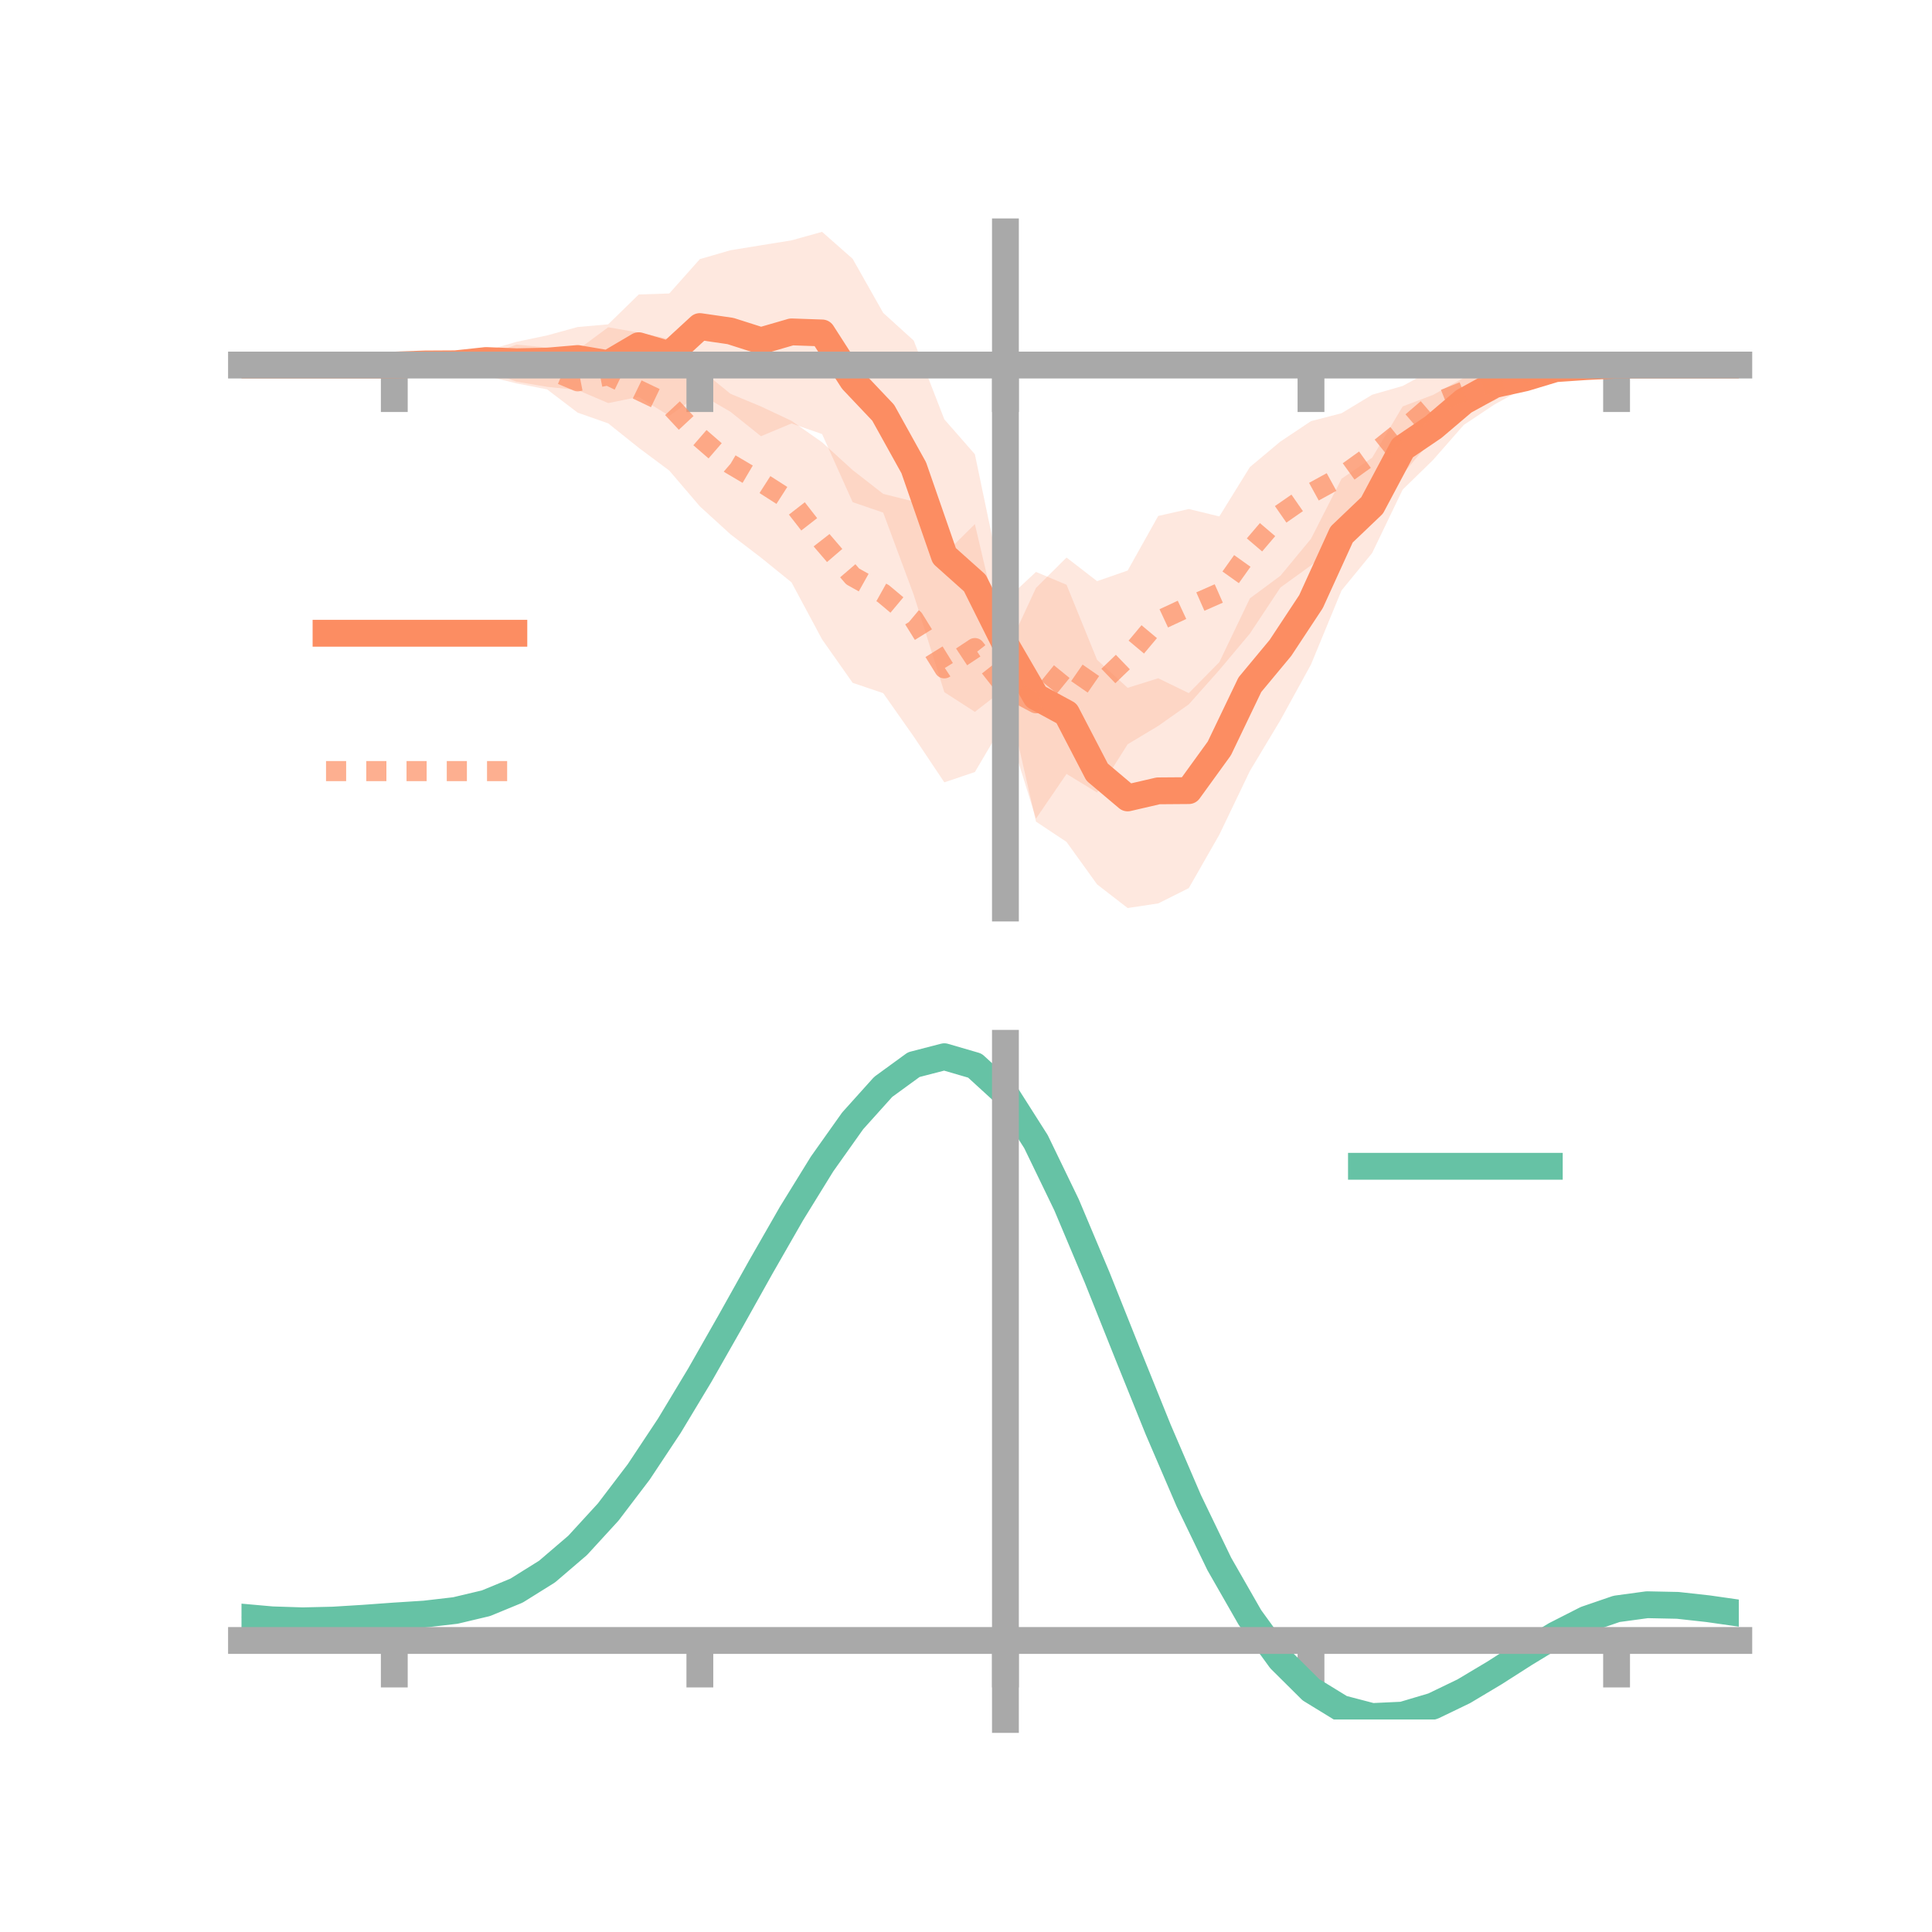 <?xml version="1.0" encoding="utf-8" standalone="no"?>
<!DOCTYPE svg PUBLIC "-//W3C//DTD SVG 1.1//EN"
  "http://www.w3.org/Graphics/SVG/1.1/DTD/svg11.dtd">
<!-- Created with matplotlib (https://matplotlib.org/) -->
<svg height="144pt" version="1.1" viewBox="0 0 144 144" width="144pt" xmlns="http://www.w3.org/2000/svg" xmlns:xlink="http://www.w3.org/1999/xlink">
 <defs>
  <style type="text/css">*{stroke-linecap:butt;stroke-linejoin:round;}</style>
 </defs>
 <g id="figure_1">
  <g id="patch_1">
   <path d="M 0 144 
L 144 144 
L 144 0 
L 0 0 
z
" style="fill:none;"/>
  </g>
  <g id="axes_1">
   <g id="patch_2">
    <path d="M 18 67.68 
L 129.6 67.68 
L 129.6 17.28 
L 18 17.28 
z
" style="fill:none;"/>
   </g>
   <g id="PolyCollection_1">
    <path clip-path="url(#p2d14d26a57)" d="M 18 27.209 
L 18 27.209 
L 20.278 27.209 
L 22.555 27.209 
L 24.833 27.209 
L 27.11 27.209 
L 29.388 27.209 
L 31.665 26.913 
L 33.943 26.603 
L 36.22 26.141 
L 38.498 25.478 
L 40.776 24.999 
L 43.053 24.374 
L 45.331 24.174 
L 47.608 21.949 
L 49.886 21.873 
L 52.163 19.314 
L 54.441 18.653 
L 56.718 18.282 
L 58.996 17.914 
L 61.273 17.28 
L 63.551 19.29 
L 65.829 23.32 
L 68.106 25.387 
L 70.384 31.254 
L 72.661 33.856 
L 74.939 44.752 
L 77.216 42.628 
L 79.494 43.586 
L 81.771 49.182 
L 84.049 51.267 
L 86.327 50.554 
L 88.604 51.661 
L 90.882 49.354 
L 93.159 44.6 
L 95.437 42.912 
L 97.714 40.158 
L 99.992 35.683 
L 102.269 34.12 
L 104.547 30.293 
L 106.824 29.429 
L 109.102 28.161 
L 111.38 27.172 
L 113.657 27.439 
L 115.935 26.977 
L 118.212 27.141 
L 120.49 27.209 
L 122.767 27.209 
L 125.045 27.209 
L 127.322 27.209 
L 129.6 27.209 
L 129.6 27.209 
L 129.6 27.209 
L 127.322 27.209 
L 125.045 27.209 
L 122.767 27.209 
L 120.49 27.21 
L 118.212 27.506 
L 115.935 27.981 
L 113.657 28.894 
L 111.38 30.155 
L 109.102 31.672 
L 106.824 34.27 
L 104.547 36.493 
L 102.269 41.223 
L 99.992 44.006 
L 97.714 49.528 
L 95.437 53.672 
L 93.159 57.465 
L 90.882 62.213 
L 88.604 66.196 
L 86.327 67.335 
L 84.049 67.68 
L 81.771 65.918 
L 79.494 62.754 
L 77.216 61.237 
L 74.939 51.285 
L 72.661 53.059 
L 70.384 51.589 
L 68.106 44.34 
L 65.829 38.207 
L 63.551 37.426 
L 61.273 32.352 
L 58.996 31.561 
L 56.718 32.513 
L 54.441 30.689 
L 52.163 29.366 
L 49.886 30.997 
L 47.608 29.583 
L 45.331 30.042 
L 43.053 29.07 
L 40.776 28.832 
L 38.498 28.449 
L 36.22 27.601 
L 33.943 27.629 
L 31.665 27.346 
L 29.388 27.209 
L 27.11 27.209 
L 24.833 27.209 
L 22.555 27.209 
L 20.278 27.209 
L 18 27.209 
z
" style="fill:#fc8d62;fill-opacity:0.2;"/>
   </g>
   <g id="PolyCollection_2">
    <path clip-path="url(#p2d14d26a57)" d="M 18 27.209 
L 18 27.209 
L 20.278 27.209 
L 22.555 27.209 
L 24.833 27.209 
L 27.11 27.209 
L 29.388 27.209 
L 31.665 27.031 
L 33.943 26.761 
L 36.22 26.515 
L 38.498 25.687 
L 40.776 25.899 
L 43.053 26.083 
L 45.331 24.392 
L 47.608 24.788 
L 49.886 25.271 
L 52.163 27.487 
L 54.441 29.349 
L 56.718 30.296 
L 58.996 31.366 
L 61.273 32.964 
L 63.551 35.036 
L 65.829 36.81 
L 68.106 37.38 
L 70.384 41.315 
L 72.661 39.065 
L 74.939 48.733 
L 77.216 43.821 
L 79.494 41.556 
L 81.771 43.316 
L 84.049 42.524 
L 86.327 38.457 
L 88.604 37.939 
L 90.882 38.491 
L 93.159 34.813 
L 95.437 32.907 
L 97.714 31.388 
L 99.992 30.799 
L 102.269 29.423 
L 104.547 28.767 
L 106.824 27.53 
L 109.102 27.593 
L 111.38 27.089 
L 113.657 27.041 
L 115.935 26.846 
L 118.212 27.142 
L 120.49 27.206 
L 122.767 27.209 
L 125.045 27.209 
L 127.322 27.209 
L 129.6 27.209 
L 129.6 27.209 
L 129.6 27.209 
L 127.322 27.209 
L 125.045 27.209 
L 122.767 27.209 
L 120.49 27.215 
L 118.212 27.406 
L 115.935 27.823 
L 113.657 28.519 
L 111.38 29.849 
L 109.102 30.769 
L 106.824 32.651 
L 104.547 35.342 
L 102.269 38.332 
L 99.992 40.232 
L 97.714 42.143 
L 95.437 43.788 
L 93.159 47.224 
L 90.882 49.938 
L 88.604 52.5 
L 86.327 54.106 
L 84.049 55.473 
L 81.771 59.073 
L 79.494 57.684 
L 77.216 61.016 
L 74.939 53.686 
L 72.661 57.545 
L 70.384 58.311 
L 68.106 54.903 
L 65.829 51.664 
L 63.551 50.893 
L 61.273 47.656 
L 58.996 43.407 
L 56.718 41.561 
L 54.441 39.82 
L 52.163 37.741 
L 49.886 35.075 
L 47.608 33.376 
L 45.331 31.556 
L 43.053 30.756 
L 40.776 29.02 
L 38.498 28.576 
L 36.22 28.015 
L 33.943 27.722 
L 31.665 27.336 
L 29.388 27.21 
L 27.11 27.209 
L 24.833 27.209 
L 22.555 27.209 
L 20.278 27.209 
L 18 27.209 
z
" style="fill:#fc8d62;fill-opacity:0.2;"/>
   </g>
   <g id="matplotlib.axis_1">
    <g id="xtick_1">
     <g id="line2d_1">
      <defs>
       <path d="M 0 0 
L 0 3.5 
" id="m02fed6b6dd" style="stroke:#a9a9a9;stroke-width:2;"/>
      </defs>
      <g>
       <use style="fill:#a9a9a9;stroke:#a9a9a9;stroke-width:2;" x="29.388" xlink:href="#m02fed6b6dd" y="27.209"/>
      </g>
     </g>
    </g>
    <g id="xtick_2">
     <g id="line2d_2">
      <g>
       <use style="fill:#a9a9a9;stroke:#a9a9a9;stroke-width:2;" x="52.163" xlink:href="#m02fed6b6dd" y="27.209"/>
      </g>
     </g>
    </g>
    <g id="xtick_3">
     <g id="line2d_3">
      <g>
       <use style="fill:#a9a9a9;stroke:#a9a9a9;stroke-width:2;" x="74.939" xlink:href="#m02fed6b6dd" y="27.209"/>
      </g>
     </g>
    </g>
    <g id="xtick_4">
     <g id="line2d_4">
      <g>
       <use style="fill:#a9a9a9;stroke:#a9a9a9;stroke-width:2;" x="97.714" xlink:href="#m02fed6b6dd" y="27.209"/>
      </g>
     </g>
    </g>
    <g id="xtick_5">
     <g id="line2d_5">
      <g>
       <use style="fill:#a9a9a9;stroke:#a9a9a9;stroke-width:2;" x="120.49" xlink:href="#m02fed6b6dd" y="27.209"/>
      </g>
     </g>
    </g>
   </g>
   <g id="matplotlib.axis_2"/>
   <g id="line2d_6">
    <path clip-path="url(#p2d14d26a57)" d="M 18 27.209 
L 20.278 27.209 
L 22.555 27.209 
L 24.833 27.209 
L 27.11 27.209 
L 29.388 27.209 
L 31.665 27.129 
L 33.943 27.116 
L 36.22 26.871 
L 38.498 26.963 
L 40.776 26.916 
L 43.053 26.722 
L 45.331 27.108 
L 47.608 25.766 
L 49.886 26.435 
L 52.163 24.34 
L 54.441 24.671 
L 56.718 25.397 
L 58.996 24.737 
L 61.273 24.816 
L 63.551 28.358 
L 65.829 30.763 
L 68.106 34.864 
L 70.384 41.422 
L 72.661 43.458 
L 74.939 48.018 
L 77.216 51.933 
L 79.494 53.17 
L 81.771 57.55 
L 84.049 59.473 
L 86.327 58.945 
L 88.604 58.928 
L 90.882 55.783 
L 93.159 51.033 
L 95.437 48.292 
L 97.714 44.843 
L 99.992 39.845 
L 102.269 37.672 
L 104.547 33.393 
L 106.824 31.85 
L 109.102 29.916 
L 111.38 28.664 
L 113.657 28.166 
L 115.935 27.479 
L 118.212 27.324 
L 120.49 27.21 
L 122.767 27.209 
L 125.045 27.209 
L 127.322 27.209 
L 129.6 27.209 
" style="fill:none;stroke:#fc8d62;stroke-linecap:square;stroke-width:2;"/>
   </g>
   <g id="line2d_7">
    <path clip-path="url(#p2d14d26a57)" d="M 18 27.209 
L 20.278 27.209 
L 22.555 27.209 
L 24.833 27.209 
L 27.11 27.209 
L 29.388 27.209 
L 31.665 27.183 
L 33.943 27.241 
L 36.22 27.265 
L 38.498 27.132 
L 40.776 27.459 
L 43.053 28.42 
L 45.331 27.974 
L 47.608 29.082 
L 49.886 30.173 
L 52.163 32.614 
L 54.441 34.585 
L 56.718 35.928 
L 58.996 37.387 
L 61.273 40.31 
L 63.551 42.964 
L 65.829 44.237 
L 68.106 46.142 
L 70.384 49.813 
L 72.661 48.305 
L 74.939 51.209 
L 77.216 52.419 
L 79.494 49.62 
L 81.771 51.195 
L 84.049 48.999 
L 86.327 46.281 
L 88.604 45.219 
L 90.882 44.215 
L 93.159 41.018 
L 95.437 38.348 
L 97.714 36.766 
L 99.992 35.516 
L 102.269 33.878 
L 104.547 32.055 
L 106.824 30.091 
L 109.102 29.181 
L 111.38 28.469 
L 113.657 27.78 
L 115.935 27.334 
L 118.212 27.274 
L 120.49 27.21 
L 122.767 27.209 
L 125.045 27.209 
L 127.322 27.209 
L 129.6 27.209 
" style="fill:none;stroke:#fc8d62;stroke-dasharray:1.5,1.5;stroke-dashoffset:0;stroke-opacity:0.7;stroke-width:1.5;"/>
   </g>
   <g id="patch_3">
    <path d="M 74.939 67.68 
L 74.939 17.28 
" style="fill:none;stroke:#a9a9a9;stroke-linecap:square;stroke-linejoin:miter;stroke-width:2;"/>
   </g>
   <g id="patch_4">
    <path d="M 129.6 67.68 
L 129.6 17.28 
" style="fill:none;"/>
   </g>
   <g id="patch_5">
    <path d="M 18 27.209 
L 129.6 27.209 
" style="fill:none;stroke:#a9a9a9;stroke-linecap:square;stroke-linejoin:miter;stroke-width:2;"/>
   </g>
   <g id="patch_6">
    <path d="M 18 17.28 
L 129.6 17.28 
" style="fill:none;"/>
   </g>
   <g id="legend_1">
    <g id="line2d_8">
     <path d="M 24.3 47.2 
L 38.3 47.2 
" style="fill:none;stroke:#fc8d62;stroke-linecap:square;stroke-width:2;"/>
    </g>
    <g id="line2d_9"/>
    <g id="text_1">
     <!--   -->
     <g transform="translate(43.9 49.65)scale(0.07 -0.07)">
      <defs>
       <path id="DejaVuSans-32"/>
      </defs>
      <use xlink:href="#DejaVuSans-32"/>
     </g>
    </g>
    <g id="line2d_10">
     <path d="M 24.3 57.474 
L 38.3 57.474 
" style="fill:none;stroke:#fc8d62;stroke-dasharray:1.5,1.5;stroke-dashoffset:0;stroke-opacity:0.7;stroke-width:1.5;"/>
    </g>
    <g id="line2d_11"/>
    <g id="text_2">
     <!--   -->
     <g transform="translate(43.9 59.924)scale(0.07 -0.07)">
      <use xlink:href="#DejaVuSans-32"/>
     </g>
    </g>
   </g>
  </g>
  <g id="axes_2">
   <g id="patch_7">
    <path d="M 18 128.16 
L 129.6 128.16 
L 129.6 77.76 
L 18 77.76 
z
" style="fill:none;"/>
   </g>
   <g id="PolyCollection_3">
    <path clip-path="url(#p1eae615036)" d="M 18 120.573 
L 18 120.488 
L 20.278 120.7 
L 22.555 120.775 
L 24.833 120.716 
L 27.11 120.566 
L 29.388 120.393 
L 31.665 120.241 
L 33.943 119.971 
L 36.22 119.423 
L 38.498 118.472 
L 40.776 117.027 
L 43.053 115.036 
L 45.331 112.492 
L 47.608 109.426 
L 49.886 105.905 
L 52.163 102.03 
L 54.441 97.93 
L 56.718 93.759 
L 58.996 89.693 
L 61.273 85.92 
L 63.551 82.639 
L 65.829 80.052 
L 68.106 78.361 
L 70.384 77.76 
L 72.661 78.435 
L 74.939 80.553 
L 77.216 84.192 
L 79.494 88.975 
L 81.771 94.467 
L 84.049 100.263 
L 86.327 106.005 
L 88.604 111.394 
L 90.882 116.196 
L 93.159 120.24 
L 95.437 123.425 
L 97.714 125.711 
L 99.992 127.119 
L 102.269 127.719 
L 104.547 127.62 
L 106.824 126.955 
L 109.102 125.875 
L 111.38 124.54 
L 113.657 123.112 
L 115.935 121.749 
L 118.212 120.606 
L 120.49 119.831 
L 122.767 119.524 
L 125.045 119.577 
L 127.322 119.838 
L 129.6 120.177 
L 129.6 120.287 
L 129.6 120.287 
L 127.322 119.973 
L 125.045 119.731 
L 122.767 119.689 
L 120.49 120.003 
L 118.212 120.79 
L 115.935 121.964 
L 113.657 123.373 
L 111.38 124.854 
L 109.102 126.239 
L 106.824 127.357 
L 104.547 128.047 
L 102.269 128.16 
L 99.992 127.571 
L 97.714 126.187 
L 95.437 123.954 
L 93.159 120.862 
L 90.882 116.95 
L 88.604 112.313 
L 86.327 107.107 
L 84.049 101.556 
L 81.771 95.947 
L 79.494 90.626 
L 77.216 85.99 
L 74.939 82.463 
L 72.661 80.415 
L 70.384 79.764 
L 68.106 80.343 
L 65.829 81.969 
L 63.551 84.45 
L 61.273 87.591 
L 58.996 91.197 
L 56.718 95.076 
L 54.441 99.05 
L 52.163 102.952 
L 49.886 106.638 
L 47.608 109.987 
L 45.331 112.906 
L 43.053 115.334 
L 40.776 117.243 
L 38.498 118.641 
L 36.22 119.569 
L 33.943 120.103 
L 31.665 120.363 
L 29.388 120.504 
L 27.11 120.66 
L 24.833 120.792 
L 22.555 120.838 
L 20.278 120.766 
L 18 120.573 
z
" style="fill:#66c2a5;fill-opacity:0.2;"/>
   </g>
   <g id="matplotlib.axis_3">
    <g id="xtick_6">
     <g id="line2d_12">
      <g>
       <use style="fill:#a9a9a9;stroke:#a9a9a9;stroke-width:2;" x="29.388" xlink:href="#m02fed6b6dd" y="122.271"/>
      </g>
     </g>
    </g>
    <g id="xtick_7">
     <g id="line2d_13">
      <g>
       <use style="fill:#a9a9a9;stroke:#a9a9a9;stroke-width:2;" x="52.163" xlink:href="#m02fed6b6dd" y="122.271"/>
      </g>
     </g>
    </g>
    <g id="xtick_8">
     <g id="line2d_14">
      <g>
       <use style="fill:#a9a9a9;stroke:#a9a9a9;stroke-width:2;" x="74.939" xlink:href="#m02fed6b6dd" y="122.271"/>
      </g>
     </g>
    </g>
    <g id="xtick_9">
     <g id="line2d_15">
      <g>
       <use style="fill:#a9a9a9;stroke:#a9a9a9;stroke-width:2;" x="97.714" xlink:href="#m02fed6b6dd" y="122.271"/>
      </g>
     </g>
    </g>
    <g id="xtick_10">
     <g id="line2d_16">
      <g>
       <use style="fill:#a9a9a9;stroke:#a9a9a9;stroke-width:2;" x="120.49" xlink:href="#m02fed6b6dd" y="122.271"/>
      </g>
     </g>
    </g>
   </g>
   <g id="matplotlib.axis_4"/>
   <g id="line2d_17">
    <path clip-path="url(#p1eae615036)" d="M 18 120.53 
L 20.278 120.733 
L 22.555 120.806 
L 24.833 120.754 
L 27.11 120.613 
L 29.388 120.448 
L 31.665 120.302 
L 33.943 120.037 
L 36.22 119.496 
L 38.498 118.557 
L 40.776 117.135 
L 43.053 115.185 
L 45.331 112.699 
L 47.608 109.706 
L 49.886 106.272 
L 52.163 102.491 
L 54.441 98.49 
L 56.718 94.418 
L 58.996 90.445 
L 61.273 86.755 
L 63.551 83.544 
L 65.829 81.01 
L 68.106 79.352 
L 70.384 78.762 
L 72.661 79.425 
L 74.939 81.508 
L 77.216 85.091 
L 79.494 89.8 
L 81.771 95.207 
L 84.049 100.91 
L 86.327 106.556 
L 88.604 111.853 
L 90.882 116.573 
L 93.159 120.551 
L 95.437 123.689 
L 97.714 125.949 
L 99.992 127.345 
L 102.269 127.94 
L 104.547 127.834 
L 106.824 127.156 
L 109.102 126.057 
L 111.38 124.697 
L 113.657 123.243 
L 115.935 121.857 
L 118.212 120.698 
L 120.49 119.917 
L 122.767 119.607 
L 125.045 119.654 
L 127.322 119.906 
L 129.6 120.232 
" style="fill:none;stroke:#66c2a5;stroke-linecap:square;stroke-width:2;"/>
   </g>
   <g id="patch_8">
    <path d="M 74.939 128.16 
L 74.939 77.76 
" style="fill:none;stroke:#a9a9a9;stroke-linecap:square;stroke-linejoin:miter;stroke-width:2;"/>
   </g>
   <g id="patch_9">
    <path d="M 129.6 128.16 
L 129.6 77.76 
" style="fill:none;"/>
   </g>
   <g id="patch_10">
    <path d="M 18 122.271 
L 129.6 122.271 
" style="fill:none;stroke:#a9a9a9;stroke-linecap:square;stroke-linejoin:miter;stroke-width:2;"/>
   </g>
   <g id="patch_11">
    <path d="M 18 77.76 
L 129.6 77.76 
" style="fill:none;"/>
   </g>
   <g id="legend_2">
    <g id="line2d_18">
     <path d="M 101.475 86.929 
L 115.475 86.929 
" style="fill:none;stroke:#66c2a5;stroke-linecap:square;stroke-width:2;"/>
    </g>
    <g id="line2d_19"/>
    <g id="text_3">
     <!--   -->
     <g transform="translate(121.075 89.379)scale(0.07 -0.07)">
      <use xlink:href="#DejaVuSans-32"/>
     </g>
    </g>
   </g>
  </g>
 </g>
 <defs>
  <clipPath id="p2d14d26a57">
   <rect height="50.4" width="111.6" x="18" y="17.28"/>
  </clipPath>
  <clipPath id="p1eae615036">
   <rect height="50.4" width="111.6" x="18" y="77.76"/>
  </clipPath>
 </defs>
</svg>
